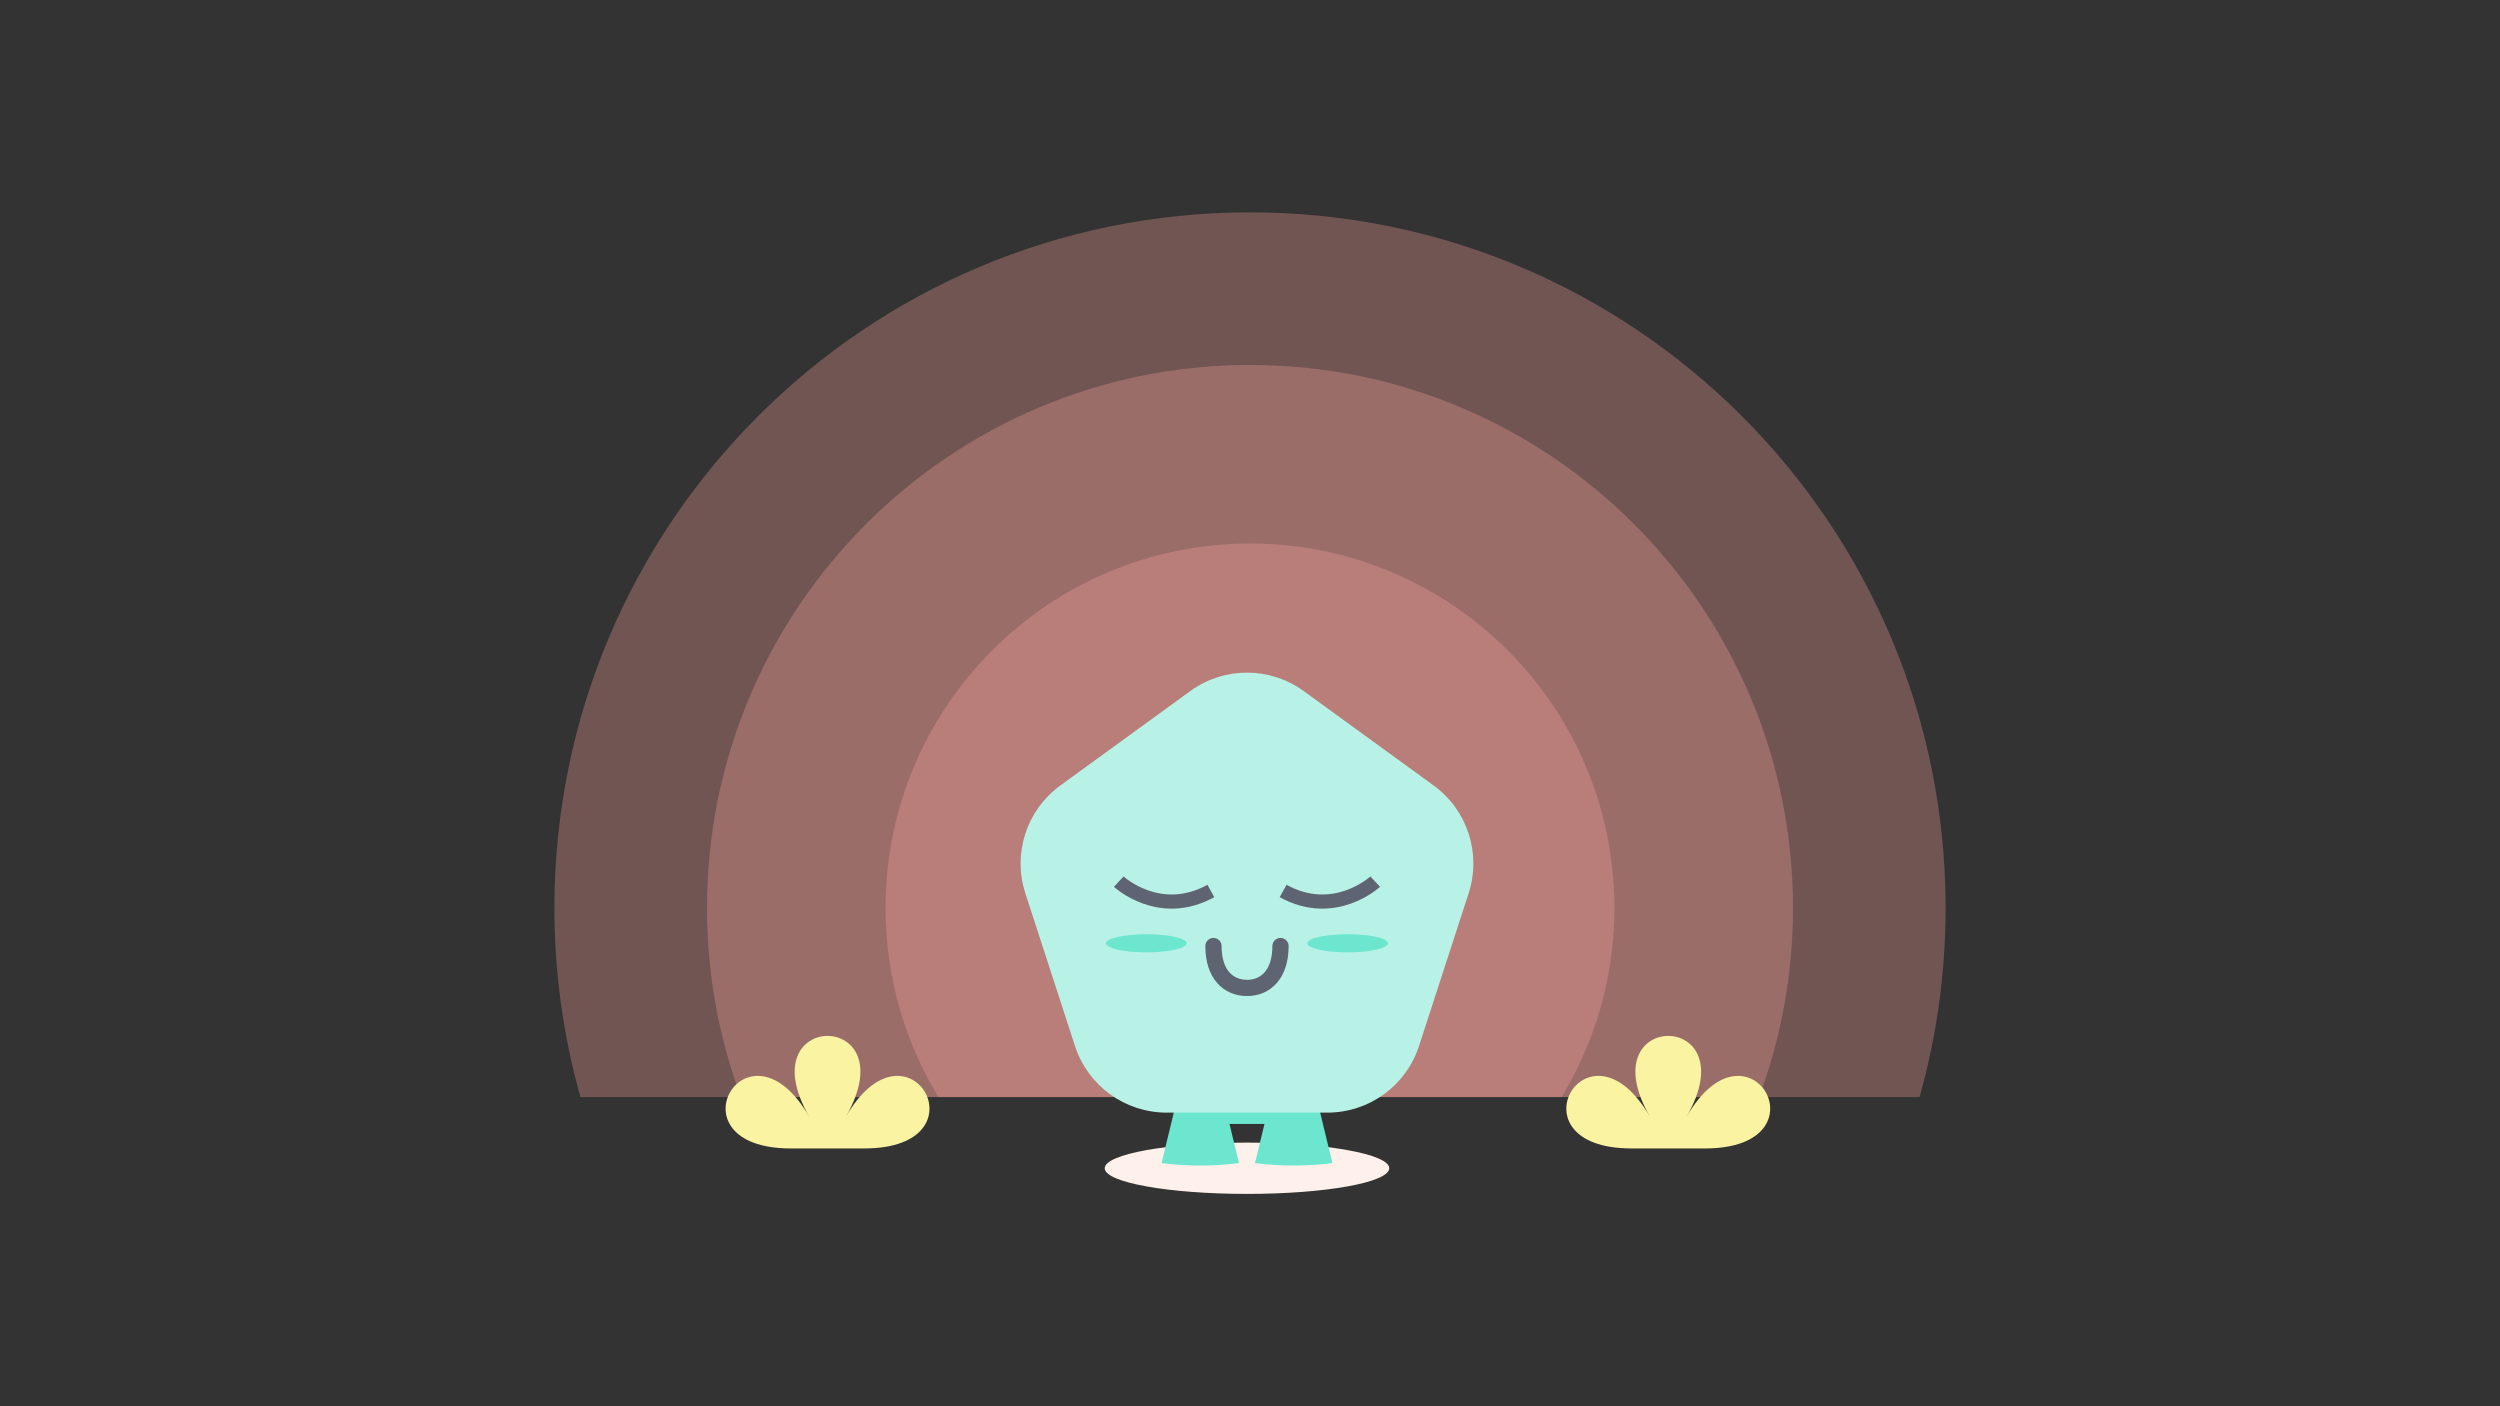 <?xml version="1.0" encoding="utf-8"?>
<!-- Generator: Adobe Illustrator 25.2.0, SVG Export Plug-In . SVG Version: 6.00 Build 0)  -->
<svg version="1.1" id="Layer_1" xmlns="http://www.w3.org/2000/svg" xmlns:xlink="http://www.w3.org/1999/xlink" x="0px" y="0px"
	 viewBox="0 0 1920 1080" style="enable-background:new 0 0 1920 1080;" xml:space="preserve">
<rect x="0" y="0" width="1920" height="1080" fill="#333333" stroke="none"/>
<style type="text/css">
	.st0{opacity:0.3;fill:#FFA69E;}
	.st1{fill:#FAF3A1;}
	.st2{fill:#FEF0EB;}
	.st3{fill:#6CE6CE;}
	.st4{fill:#B8F2E6;}
	.st5{fill:none;stroke:#5E6472;stroke-width:10.865;stroke-linejoin:round;stroke-miterlimit:10;}
	.st6{fill:none;stroke:#5E6472;stroke-width:12.473;stroke-linecap:round;stroke-miterlimit:10;}
</style>
<path class="st0" d="M1474.22,842.57c13.02-46.19,20-94.91,20-145.27c0-295.04-239.18-534.22-534.22-534.22
	S425.78,402.26,425.78,697.3c0,50.36,6.98,99.08,20,145.27H1474.22z"/>
<path class="st0" d="M1350.98,842.57c16.82-45.24,26.02-94.18,26.02-145.27c0-230.3-186.7-417-417-417S543,467,543,697.3
	c0,51.09,9.21,100.03,26.02,145.27H1350.98z"/>
<path class="st0" d="M1199.25,842.57c25.77-42.35,40.61-92.07,40.61-145.27c0-154.56-125.3-279.86-279.86-279.86
	S680.14,542.74,680.14,697.3c0,53.19,14.84,102.92,40.61,145.27H1199.25z"/>
<g>
	<path class="st1" d="M663.64,882.01c95.62,0,33.77-107.13-14.04-24.32c47.81-82.81-75.89-82.81-28.08,0
		c-47.81-82.81-109.66,24.32-14.04,24.32H663.64z"/>
</g>
<g>
	<path class="st1" d="M1309.3,882.01c95.62,0,33.77-107.13-14.04-24.32c47.81-82.81-75.89-82.81-28.08,0
		c-47.81-82.81-109.66,24.32-14.04,24.32H1309.3z"/>
</g>
<ellipse class="st2" cx="957.68" cy="897.22" rx="109.26" ry="19.7"/>
<g>
	<path class="st3" d="M921.8,824.53c-4.42,0-8.84,0-13.26,0c-5.5,23.41-11,46.51-16.47,68.73c9.87,1.25,19.8,1.87,29.73,1.87
		c9.93,0,19.86-0.62,29.73-1.87c-5.47-22.22-10.98-45.32-16.47-68.73C930.64,824.53,926.22,824.53,921.8,824.53z"/>
</g>
<g>
	<path class="st3" d="M1006.82,824.53c-4.42,0-8.84,0-13.26,0c-4.42,0-8.84,0-13.26,0c-5.5,23.41-11,46.51-16.47,68.73
		c9.87,1.25,19.8,1.87,29.73,1.87c9.93,0,19.86-0.62,29.73-1.87C1017.82,871.05,1012.32,847.95,1006.82,824.53z"/>
</g>
<rect x="928.19" y="824.54" class="st3" width="58.97" height="38.64"/>
<path class="st4" d="M914.17,530.72l-99.82,72.52c-25.95,18.85-36.8,52.27-26.89,82.77l38.13,117.34
	c9.91,30.5,38.34,51.15,70.41,51.15h123.38c32.07,0,60.5-20.65,70.41-51.15l38.13-117.34c9.91-30.5-0.95-63.92-26.89-82.77
	l-99.82-72.52C975.25,511.87,940.11,511.87,914.17,530.72z"/>
<path class="st5" d="M929.93,684.26c-39.51,21.84-70.72-7.17-70.72-7.17"/>
<path class="st5" d="M985.43,684.26c39.51,21.84,70.72-7.17,70.72-7.17"/>
<ellipse class="st3" cx="880.38" cy="724.45" rx="30.99" ry="6.97"/>
<ellipse class="st3" cx="1034.98" cy="724.45" rx="30.99" ry="6.97"/>
<path class="st6" d="M983.42,726.57c0,21.88-11.52,32.16-25.74,32.16s-25.74-10.28-25.74-32.16"/>
</svg>
